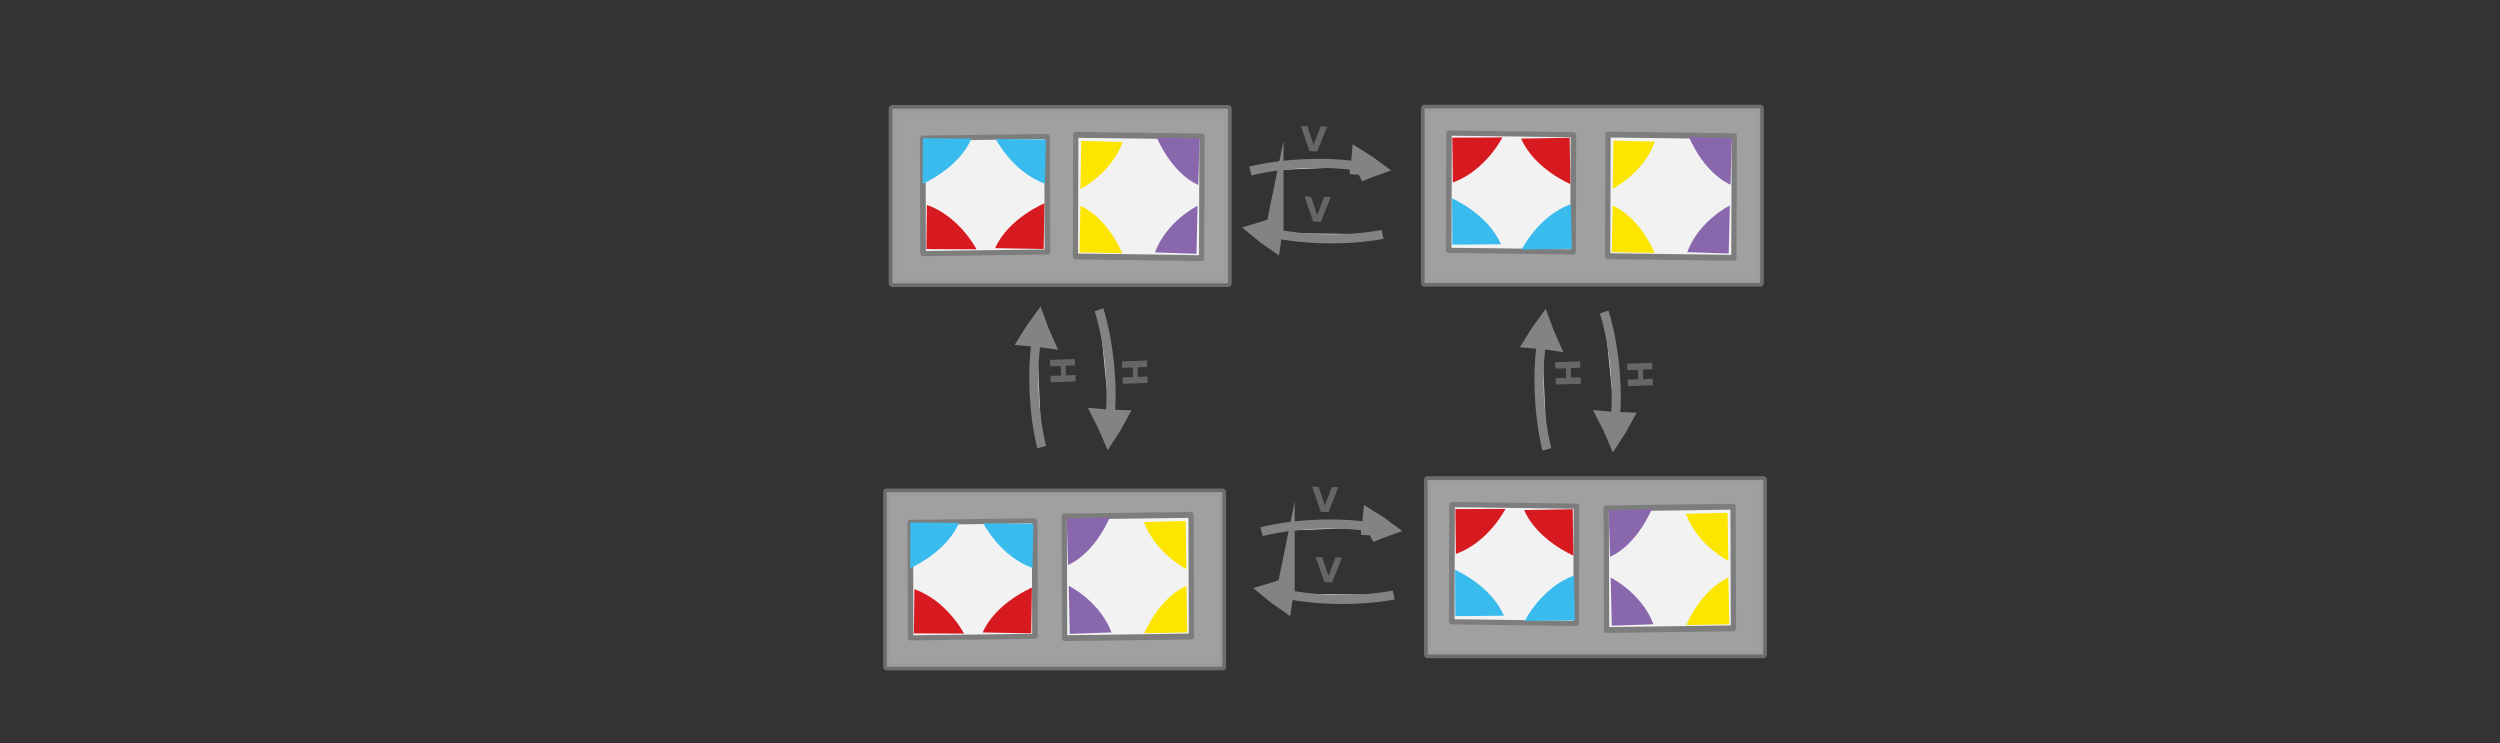<?xml version="1.0" encoding="UTF-8" standalone="no"?>
<svg
   xmlns:dc="http://purl.org/dc/elements/1.1/"
   xmlns:cc="http://creativecommons.org/ns#"
   xmlns:rdf="http://www.w3.org/1999/02/22-rdf-syntax-ns#"
   xmlns:svg="http://www.w3.org/2000/svg"
   xmlns="http://www.w3.org/2000/svg"
   xmlns:sodipodi="http://sodipodi.sourceforge.net/DTD/sodipodi-0.dtd"
   xmlns:inkscape="http://www.inkscape.org/namespaces/inkscape"
   viewBox="0 0 595.3 177"
   version="1.1"
   id="svg3397"
   sodipodi:docname="klein_four_as_product.svg"
   inkscape:version="0.92.5 (2060ec1f9f, 2020-04-08)">
  <rect x="0" y="0" width="595.3" height="177" fill="#333333" stroke="none"/>
  <defs
     id="defs3401" />
  <sodipodi:namedview
     pagecolor="#ffffff"
     bordercolor="#666666"
     borderopacity="1"
     objecttolerance="10"
     gridtolerance="10"
     guidetolerance="10"
     inkscape:pageopacity="0"
     inkscape:pageshadow="2"
     inkscape:window-width="1683"
     inkscape:window-height="838"
     id="namedview3399"
     showgrid="false"
     inkscape:zoom="1.8174854"
     inkscape:cx="244.48642"
     inkscape:cy="44.18085"
     inkscape:window-x="415"
     inkscape:window-y="82"
     inkscape:window-maximized="0"
     inkscape:current-layer="layer1"
     inkscape:document-rotation="0" />
  <g
     inkscape:groupmode="layer"
     id="layer1"
     inkscape:label="Layer 1"
     style="display:inline">
    <g
       style="font-style:normal;font-weight:normal;font-size:39.762px;line-height:1.25;font-family:sans-serif;letter-spacing:0px;word-spacing:0px;fill:#000000;fill-opacity:1;stroke:none;stroke-width:0.994"
       id="text1739" />
    <g
       id="g12351"
       transform="rotate(1.267,-1665.277,1324.067)">
      <g
         id="g11392"
         transform="translate(151.782,-89.794)">
        <g
           style="display:inline;fill:#dddddd;stroke:#838383;stroke-width:6.389;stroke-miterlimit:10"
           id="g1482-7"
           transform="matrix(0.242,-0.009,0.008,0.248,68.106,32.803)">
          <path
             style="stroke-width:35.526"
             inkscape:connector-curvature="0"
             id="path1478-7"
             transform="matrix(0.477,-0.029,0.032,0.429,147.58,197.367)"
             d="m 315.1,101.79 c 10.682,-4.135 21.77,-7.738 33.127,-11.074 -8.518,-8.139 -17.577,-16.01 -27.178,-23.616 -2.04,12.119 -3.103,21.663 -5.949,34.69 z" />
          <path
             style="stroke-width:10.649;paint-order:markers fill stroke"
             inkscape:connector-curvature="0"
             id="path1480-1"
             transform="matrix(0.896,0,0,0.817,18.384,154.236)"
             d="m 197.036,89.49 c 39.237,-9.724 89.303,-9.828 120.462,-3.317" />
        </g>
        <g
           aria-label="V"
           style="font-style:normal;font-weight:normal;font-size:8.178px;line-height:1.25;font-family:sans-serif;display:inline;fill:#666666;fill-opacity:1;stroke:none;stroke-width:0.204"
           id="text5016-15">
          <path
             d="m 128.884,76.448 h 1.545 l 1.581,4.4 1.577,-4.4 h 1.545 l -2.208,5.962 h -1.833 z"
             style="font-style:normal;font-variant:normal;font-weight:bold;font-stretch:normal;font-family:sans-serif;-inkscape-font-specification:'sans-serif Bold';fill:#666666;stroke-width:0.204"
             id="path176554" />
        </g>
      </g>
      <g
         style="display:inline;fill:#dddddd;stroke:#838383;stroke-width:6.389;stroke-miterlimit:10"
         id="g1482-7-4"
         transform="matrix(-0.242,-0.004,0.005,-0.248,346.719,69.189)">
        <path
           style="stroke-width:35.526"
           inkscape:connector-curvature="0"
           id="path1478-7-27"
           transform="matrix(0.477,-0.029,0.032,0.429,147.58,197.367)"
           d="m 315.1,101.79 c 10.682,-4.135 21.77,-7.738 33.127,-11.074 -8.518,-8.139 -17.577,-16.01 -27.178,-23.616 -2.04,12.119 -3.103,21.663 -5.949,34.69 z" />
        <path
           style="stroke-width:10.649;paint-order:markers fill stroke"
           inkscape:connector-curvature="0"
           id="path1480-1-4"
           transform="matrix(0.896,0,0,0.817,18.384,154.236)"
           d="m 197.036,89.49 c 39.237,-9.724 89.303,-9.828 120.462,-3.317" />
      </g>
      <g
         aria-label="V"
         style="font-style:normal;font-weight:normal;font-size:8.178px;line-height:1.25;font-family:sans-serif;display:inline;fill:#666666;fill-opacity:1;stroke:none;stroke-width:0.204"
         id="text5016-15-0">
        <path
           d="m 281.902,3.39 h 1.545 l 1.581,4.4 1.577,-4.4 h 1.545 l -2.208,5.962 h -1.833 z"
           style="font-style:normal;font-variant:normal;font-weight:bold;font-stretch:normal;font-family:sans-serif;-inkscape-font-specification:'sans-serif Bold';fill:#666666;stroke-width:0.204"
           id="path176557" />
      </g>
    </g>
    <g
       id="g12236"
       transform="rotate(87.998,263.714,86.135)">
      <g
         id="g11392-2"
         style="display:inline"
         transform="translate(134.161,0.286)">
        <g
           style="display:inline;fill:#dddddd;stroke:#838383;stroke-width:6.389;stroke-miterlimit:10"
           id="g1482-7-8"
           transform="matrix(0.242,-0.009,0.008,0.248,68.106,32.803)">
          <path
             style="stroke-width:35.526"
             inkscape:connector-curvature="0"
             id="path1478-7-0"
             transform="matrix(0.477,-0.029,0.032,0.429,147.58,197.367)"
             d="m 315.1,101.79 c 10.682,-4.135 21.77,-7.738 33.127,-11.074 -8.518,-8.139 -17.577,-16.01 -27.178,-23.616 -2.04,12.119 -3.103,21.663 -5.949,34.69 z" />
          <path
             style="stroke-width:10.649;paint-order:markers fill stroke"
             inkscape:connector-curvature="0"
             id="path1480-1-3"
             transform="matrix(0.896,0,0,0.817,18.384,154.236)"
             d="m 197.036,89.49 c 39.237,-9.724 89.303,-9.828 120.462,-3.317" />
        </g>
        <g
           aria-label="H"
           style="font-style:normal;font-weight:normal;font-size:8.178px;line-height:1.25;font-family:sans-serif;display:inline;fill:#666666;fill-opacity:1;stroke:none;stroke-width:0.204"
           id="text5016-15-7">
          <path
             d="m 129.594,76.448 h 1.537 V 78.72 h 2.268 v -2.272 h 1.537 v 5.962 h -1.537 v -2.528 h -2.268 v 2.528 h -1.537 z"
             style="font-style:normal;font-variant:normal;font-weight:bold;font-stretch:normal;font-family:sans-serif;-inkscape-font-specification:'sans-serif Bold';fill:#666666;stroke-width:0.204"
             id="path176560" />
        </g>
      </g>
      <g
         style="display:inline;fill:#dddddd;stroke:#838383;stroke-width:6.389;stroke-miterlimit:10"
         id="g1482-7-4-3"
         transform="matrix(-0.242,-0.004,0.005,-0.248,329.524,159.664)">
        <path
           style="stroke-width:35.526"
           inkscape:connector-curvature="0"
           id="path1478-7-27-4"
           transform="matrix(0.477,-0.029,0.032,0.429,147.58,197.367)"
           d="m 315.1,101.79 c 10.682,-4.135 21.77,-7.738 33.127,-11.074 -8.518,-8.139 -17.577,-16.01 -27.178,-23.616 -2.04,12.119 -3.103,21.663 -5.949,34.69 z" />
        <path
           style="stroke-width:10.649;paint-order:markers fill stroke"
           inkscape:connector-curvature="0"
           id="path1480-1-4-9"
           transform="matrix(0.896,0,0,0.817,18.384,154.236)"
           d="m 197.036,89.49 c 39.237,-9.724 89.303,-9.828 120.462,-3.317" />
      </g>
      <g
         aria-label="H"
         style="font-style:normal;font-weight:normal;font-size:8.178px;line-height:1.25;font-family:sans-serif;display:inline;fill:#666666;fill-opacity:1;stroke:none;stroke-width:0.204"
         id="text5016-15-0-2">
        <path
           d="m 262.801,93.865 h 1.537 v 2.272 h 2.268 v -2.272 h 1.537 v 5.962 h -1.537 v -2.528 h -2.268 v 2.528 h -1.537 z"
           style="font-style:normal;font-variant:normal;font-weight:bold;font-stretch:normal;font-family:sans-serif;-inkscape-font-specification:'sans-serif Bold';fill:#666666;stroke-width:0.204"
           id="path176563" />
      </g>
    </g>
    <g
       id="g12351-9"
       transform="rotate(1.267,-5546.837,1487.705)"
       style="display:inline">
      <g
         id="g11392-6"
         transform="translate(151.782,-89.794)">
        <g
           style="display:inline;fill:#dddddd;stroke:#838383;stroke-width:6.389;stroke-miterlimit:10"
           id="g1482-7-7"
           transform="matrix(0.242,-0.009,0.008,0.248,68.106,32.803)">
          <path
             style="stroke-width:35.526"
             inkscape:connector-curvature="0"
             id="path1478-7-7"
             transform="matrix(0.477,-0.029,0.032,0.429,147.58,197.367)"
             d="m 315.1,101.79 c 10.682,-4.135 21.77,-7.738 33.127,-11.074 -8.518,-8.139 -17.577,-16.01 -27.178,-23.616 -2.04,12.119 -3.103,21.663 -5.949,34.69 z" />
          <path
             style="stroke-width:10.649;paint-order:markers fill stroke"
             inkscape:connector-curvature="0"
             id="path1480-1-37"
             transform="matrix(0.896,0,0,0.817,18.384,154.236)"
             d="m 197.036,89.49 c 39.237,-9.724 89.303,-9.828 120.462,-3.317" />
        </g>
        <g
           aria-label="V"
           style="font-style:normal;font-weight:normal;font-size:8.178px;line-height:1.25;font-family:sans-serif;display:inline;fill:#666666;fill-opacity:1;stroke:none;stroke-width:0.204"
           id="text5016-15-1">
          <path
             d="m 128.884,76.448 h 1.545 l 1.581,4.4 1.577,-4.4 h 1.545 l -2.208,5.962 h -1.833 z"
             style="font-style:normal;font-variant:normal;font-weight:bold;font-stretch:normal;font-family:sans-serif;-inkscape-font-specification:'sans-serif Bold';fill:#666666;stroke-width:0.204"
             id="path176566" />
        </g>
      </g>
      <g
         style="display:inline;fill:#dddddd;stroke:#838383;stroke-width:6.389;stroke-miterlimit:10"
         id="g1482-7-4-2"
         transform="matrix(-0.242,-0.004,0.005,-0.248,346.719,69.189)">
        <path
           style="stroke-width:35.526"
           inkscape:connector-curvature="0"
           id="path1478-7-27-1"
           transform="matrix(0.477,-0.029,0.032,0.429,147.58,197.367)"
           d="m 315.1,101.79 c 10.682,-4.135 21.77,-7.738 33.127,-11.074 -8.518,-8.139 -17.577,-16.01 -27.178,-23.616 -2.04,12.119 -3.103,21.663 -5.949,34.69 z" />
        <path
           style="stroke-width:10.649;paint-order:markers fill stroke"
           inkscape:connector-curvature="0"
           id="path1480-1-4-5"
           transform="matrix(0.896,0,0,0.817,18.384,154.236)"
           d="m 197.036,89.49 c 39.237,-9.724 89.303,-9.828 120.462,-3.317" />
      </g>
      <g
         aria-label="V"
         style="font-style:normal;font-weight:normal;font-size:8.178px;line-height:1.25;font-family:sans-serif;display:inline;fill:#666666;fill-opacity:1;stroke:none;stroke-width:0.204"
         id="text5016-15-0-0">
        <path
           d="m 281.902,3.39 h 1.545 l 1.581,4.4 1.577,-4.4 h 1.545 l -2.208,5.962 h -1.833 z"
           style="font-style:normal;font-variant:normal;font-weight:bold;font-stretch:normal;font-family:sans-serif;-inkscape-font-specification:'sans-serif Bold';fill:#666666;stroke-width:0.204"
           id="path176569" />
      </g>
    </g>
    <g
       id="g12236-0"
       transform="rotate(87.998,323.577,148.696)"
       style="display:inline">
      <g
         id="g11392-2-4"
         style="display:inline"
         transform="translate(134.161,0.286)">
        <g
           style="display:inline;fill:#dddddd;stroke:#838383;stroke-width:6.389;stroke-miterlimit:10"
           id="g1482-7-8-0"
           transform="matrix(0.242,-0.009,0.008,0.248,68.106,32.803)">
          <path
             style="stroke-width:35.526"
             inkscape:connector-curvature="0"
             id="path1478-7-0-1"
             transform="matrix(0.477,-0.029,0.032,0.429,147.58,197.367)"
             d="m 315.1,101.79 c 10.682,-4.135 21.77,-7.738 33.127,-11.074 -8.518,-8.139 -17.577,-16.01 -27.178,-23.616 -2.04,12.119 -3.103,21.663 -5.949,34.69 z" />
          <path
             style="stroke-width:10.649;paint-order:markers fill stroke"
             inkscape:connector-curvature="0"
             id="path1480-1-3-3"
             transform="matrix(0.896,0,0,0.817,18.384,154.236)"
             d="m 197.036,89.49 c 39.237,-9.724 89.303,-9.828 120.462,-3.317" />
        </g>
        <g
           aria-label="H"
           style="font-style:normal;font-weight:normal;font-size:8.178px;line-height:1.25;font-family:sans-serif;display:inline;fill:#666666;fill-opacity:1;stroke:none;stroke-width:0.204"
           id="text5016-15-7-7">
          <path
             d="m 129.594,76.448 h 1.537 V 78.72 h 2.268 v -2.272 h 1.537 v 5.962 h -1.537 v -2.528 h -2.268 v 2.528 h -1.537 z"
             style="font-style:normal;font-variant:normal;font-weight:bold;font-stretch:normal;font-family:sans-serif;-inkscape-font-specification:'sans-serif Bold';fill:#666666;stroke-width:0.204"
             id="path176572" />
        </g>
      </g>
      <g
         style="display:inline;fill:#dddddd;stroke:#838383;stroke-width:6.389;stroke-miterlimit:10"
         id="g1482-7-4-3-1"
         transform="matrix(-0.242,-0.004,0.005,-0.248,329.524,159.664)">
        <path
           style="stroke-width:35.526"
           inkscape:connector-curvature="0"
           id="path1478-7-27-4-1"
           transform="matrix(0.477,-0.029,0.032,0.429,147.58,197.367)"
           d="m 315.1,101.79 c 10.682,-4.135 21.77,-7.738 33.127,-11.074 -8.518,-8.139 -17.577,-16.01 -27.178,-23.616 -2.04,12.119 -3.103,21.663 -5.949,34.69 z" />
        <path
           style="stroke-width:10.649;paint-order:markers fill stroke"
           inkscape:connector-curvature="0"
           id="path1480-1-4-9-3"
           transform="matrix(0.896,0,0,0.817,18.384,154.236)"
           d="m 197.036,89.49 c 39.237,-9.724 89.303,-9.828 120.462,-3.317" />
      </g>
      <g
         aria-label="H"
         style="font-style:normal;font-weight:normal;font-size:8.178px;line-height:1.25;font-family:sans-serif;display:inline;fill:#666666;fill-opacity:1;stroke:none;stroke-width:0.204"
         id="text5016-15-0-2-0">
        <path
           d="m 262.801,93.865 h 1.537 v 2.272 h 2.268 v -2.272 h 1.537 v 5.962 h -1.537 v -2.528 h -2.268 v 2.528 h -1.537 z"
           style="font-style:normal;font-variant:normal;font-weight:bold;font-stretch:normal;font-family:sans-serif;-inkscape-font-specification:'sans-serif Bold';fill:#666666;stroke-width:0.204"
           id="path176575" />
      </g>
    </g>
    <path
       style="opacity:0.57;fill:#f2f2f2;fill-opacity:1;stroke:#999999;stroke-width:1.756;stroke-linecap:round;stroke-linejoin:round;stroke-miterlimit:10;stroke-dasharray:none"
       d="m 212.491,25.881 h 79.907 v 41.576 h -79.907 z"
       id="rect4516" />
    <g
       id="g3737-9"
       style="display:inline"
       transform="matrix(0.004,-0.684,-0.609,-0.004,424.6,95.538)">
      <path
         transform="matrix(1,0.003,0.006,1,0,0)"
         style="display:inline;fill:#f2f2f2;fill-opacity:1;stroke:#7d7d7d;stroke-width:2.045;stroke-linejoin:round;stroke-opacity:1"
         d="m 47.116,227.548 h 42.339 v 49.35 H 47.116 Z"
         id="rect10151-2-2" />
      <path
         style="display:inline;fill:#8967ac;fill-opacity:1;stroke:#000000;stroke-width:0;stroke-linecap:butt;stroke-linejoin:miter;stroke-miterlimit:4;stroke-dasharray:none;stroke-opacity:1"
         d="m 73.913,229.168 c 4.442,10.922 16.534,16.344 16.534,16.344 l -0.324,-16.743 z"
         id="path1742-5-6-0"
         sodipodi:nodetypes="cccc" />
      <path
         style="display:inline;fill:#8967ac;fill-opacity:1;stroke:#000000;stroke-width:0;stroke-linecap:butt;stroke-linejoin:miter;stroke-miterlimit:4;stroke-dasharray:none;stroke-opacity:1"
         d="m 50.366,245.934 c 10.922,-4.442 16.344,-16.534 16.344,-16.534 l -16.743,0.324 z"
         id="path1742-5-0-1-2"
         sodipodi:nodetypes="cccc" />
      <path
         style="display:inline;fill:#fce600;fill-opacity:1;stroke:#000000;stroke-width:0;stroke-linecap:butt;stroke-linejoin:miter;stroke-miterlimit:4;stroke-dasharray:none;stroke-opacity:1"
         d="m 66.418,275.186 c -4.354,-10.958 -16.402,-16.477 -16.402,-16.477 l 0.189,16.745 z"
         id="path1742-5-8-8-3"
         sodipodi:nodetypes="cccc" />
      <path
         style="display:inline;fill:#fce600;fill-opacity:1;stroke:#000000;stroke-width:0;stroke-linecap:butt;stroke-linejoin:miter;stroke-miterlimit:4;stroke-dasharray:none;stroke-opacity:1"
         d="m 88.742,258.822 c -10.958,4.354 -16.477,16.402 -16.477,16.402 l 16.745,-0.189 z"
         id="path1742-5-0-3-7-7"
         sodipodi:nodetypes="cccc" />
    </g>
    <g
       id="g10281-2-3"
       transform="matrix(-0.004,-0.649,-0.713,0.004,318.123,94.997)"
       style="display:inline">
      <path
         transform="matrix(1,-0.003,-0.008,1,0,0)"
         style="display:inline;fill:#f2f2f2;fill-opacity:1;stroke:#7d7d7d;stroke-width:1.876;stroke-linejoin:round;stroke-opacity:1"
         d="M 55.289,96.218 H 97.647 V 137.755 H 55.289 Z"
         id="rect10151-5-6-7" />
      <path
         style="display:inline;fill:#39bced;fill-opacity:1;stroke:#000000;stroke-width:0;stroke-linecap:butt;stroke-linejoin:miter;stroke-miterlimit:4;stroke-dasharray:none;stroke-opacity:1"
         d="m 79.571,96.743 c 4.442,10.922 16.534,16.344 16.534,16.344 l -0.324,-16.743 z"
         id="path1742-5-2-7"
         sodipodi:nodetypes="cccc" />
      <path
         style="display:inline;fill:#d71920;fill-opacity:1;stroke:#000000;stroke-width:0;stroke-linecap:butt;stroke-linejoin:miter;stroke-miterlimit:4;stroke-dasharray:none;stroke-opacity:1"
         d="m 56.023,113.509 c 10.922,-4.442 16.344,-16.534 16.344,-16.534 l -16.743,0.324 z"
         id="path1742-5-0-4-5"
         sodipodi:nodetypes="cccc" />
      <path
         style="display:inline;fill:#d71920;fill-opacity:1;stroke:#000000;stroke-width:0;stroke-linecap:butt;stroke-linejoin:miter;stroke-miterlimit:4;stroke-dasharray:none;stroke-opacity:1"
         d="m 72.039,136.215 c -4.354,-10.958 -16.402,-16.477 -16.402,-16.477 l 0.189,16.745 z"
         id="path1742-5-8-4-3"
         sodipodi:nodetypes="cccc" />
      <path
         style="display:inline;fill:#39bced;fill-opacity:1;stroke:#000000;stroke-width:0;stroke-linecap:butt;stroke-linejoin:miter;stroke-miterlimit:4;stroke-dasharray:none;stroke-opacity:1"
         d="m 96.248,121.207 c -10.958,4.354 -16.477,16.402 -16.477,16.402 l 16.745,-0.189 z"
         id="path1742-5-0-3-3-5"
         sodipodi:nodetypes="cccc" />
    </g>
    <path
       style="display:inline;opacity:0.57;fill:#f2f2f2;fill-opacity:1;stroke:#999999;stroke-width:1.756;stroke-linecap:round;stroke-linejoin:round;stroke-miterlimit:10;stroke-dasharray:none"
       d="M 339.233,25.814 H 419.14 V 67.39 h -79.907 z"
       id="rect4516-3" />
    <g
       id="g3737-9-6"
       style="display:inline"
       transform="matrix(0.004,-0.684,-0.609,-0.004,551.341,95.471)">
      <path
         transform="matrix(1,0.003,0.006,1,0,0)"
         style="display:inline;fill:#f2f2f2;fill-opacity:1;stroke:#7d7d7d;stroke-width:2.045;stroke-linejoin:round;stroke-opacity:1"
         d="m 47.116,227.548 h 42.339 v 49.35 H 47.116 Z"
         id="rect10151-2-2-1" />
      <path
         style="display:inline;fill:#8967ac;fill-opacity:1;stroke:#000000;stroke-width:0;stroke-linecap:butt;stroke-linejoin:miter;stroke-miterlimit:4;stroke-dasharray:none;stroke-opacity:1"
         d="m 73.913,229.168 c 4.442,10.922 16.534,16.344 16.534,16.344 l -0.324,-16.743 z"
         id="path1742-5-6-0-2"
         sodipodi:nodetypes="cccc" />
      <path
         style="display:inline;fill:#8967ac;fill-opacity:1;stroke:#000000;stroke-width:0;stroke-linecap:butt;stroke-linejoin:miter;stroke-miterlimit:4;stroke-dasharray:none;stroke-opacity:1"
         d="m 50.366,245.934 c 10.922,-4.442 16.344,-16.534 16.344,-16.534 l -16.743,0.324 z"
         id="path1742-5-0-1-2-9"
         sodipodi:nodetypes="cccc" />
      <path
         style="display:inline;fill:#fce600;fill-opacity:1;stroke:#000000;stroke-width:0;stroke-linecap:butt;stroke-linejoin:miter;stroke-miterlimit:4;stroke-dasharray:none;stroke-opacity:1"
         d="m 66.418,275.186 c -4.354,-10.958 -16.402,-16.477 -16.402,-16.477 l 0.189,16.745 z"
         id="path1742-5-8-8-3-3"
         sodipodi:nodetypes="cccc" />
      <path
         style="display:inline;fill:#fce600;fill-opacity:1;stroke:#000000;stroke-width:0;stroke-linecap:butt;stroke-linejoin:miter;stroke-miterlimit:4;stroke-dasharray:none;stroke-opacity:1"
         d="m 88.742,258.822 c -10.958,4.354 -16.477,16.402 -16.477,16.402 l 16.745,-0.189 z"
         id="path1742-5-0-3-7-7-1"
         sodipodi:nodetypes="cccc" />
    </g>
    <g
       id="g10281-2-3-9"
       transform="matrix(-0.004,0.659,-0.713,-0.004,443.361,-3.469)"
       style="display:inline">
      <path
         transform="matrix(1,-0.003,-0.008,1,0,0)"
         style="display:inline;fill:#f2f2f2;fill-opacity:1;stroke:#7d7d7d;stroke-width:1.876;stroke-linejoin:round;stroke-opacity:1"
         d="M 55.289,96.218 H 97.647 V 137.755 H 55.289 Z"
         id="rect10151-5-6-7-4" />
      <path
         style="display:inline;fill:#39bced;fill-opacity:1;stroke:#000000;stroke-width:0;stroke-linecap:butt;stroke-linejoin:miter;stroke-miterlimit:4;stroke-dasharray:none;stroke-opacity:1"
         d="m 79.571,96.743 c 4.442,10.922 16.534,16.344 16.534,16.344 l -0.324,-16.743 z"
         id="path1742-5-2-7-7"
         sodipodi:nodetypes="cccc" />
      <path
         style="display:inline;fill:#d71920;fill-opacity:1;stroke:#000000;stroke-width:0;stroke-linecap:butt;stroke-linejoin:miter;stroke-miterlimit:4;stroke-dasharray:none;stroke-opacity:1"
         d="m 56.023,113.509 c 10.922,-4.442 16.344,-16.534 16.344,-16.534 l -16.743,0.324 z"
         id="path1742-5-0-4-5-8"
         sodipodi:nodetypes="cccc" />
      <path
         style="display:inline;fill:#d71920;fill-opacity:1;stroke:#000000;stroke-width:0;stroke-linecap:butt;stroke-linejoin:miter;stroke-miterlimit:4;stroke-dasharray:none;stroke-opacity:1"
         d="m 72.039,136.215 c -4.354,-10.958 -16.402,-16.477 -16.402,-16.477 l 0.189,16.745 z"
         id="path1742-5-8-4-3-4"
         sodipodi:nodetypes="cccc" />
      <path
         style="display:inline;fill:#39bced;fill-opacity:1;stroke:#000000;stroke-width:0;stroke-linecap:butt;stroke-linejoin:miter;stroke-miterlimit:4;stroke-dasharray:none;stroke-opacity:1"
         d="m 94.244,120.056 c -10.958,4.354 -16.477,16.402 -16.477,16.402 l 16.745,-0.189 z"
         id="path1742-5-0-3-3-5-5"
         sodipodi:nodetypes="cccc" />
    </g>
    <path
       style="display:inline;opacity:0.57;fill:#f2f2f2;fill-opacity:1;stroke:#999999;stroke-width:1.756;stroke-linecap:round;stroke-linejoin:round;stroke-miterlimit:10;stroke-dasharray:none"
       d="m 211.17,117.187 h 79.907 v 41.576 h -79.907 z"
       id="rect4516-3-7" />
    <path
       style="display:inline;opacity:0.57;fill:#f2f2f2;fill-opacity:1;stroke:#999999;stroke-width:1.756;stroke-linecap:round;stroke-linejoin:round;stroke-miterlimit:10;stroke-dasharray:none"
       d="m 339.955,114.269 h 79.907 v 41.576 h -79.907 z"
       id="rect4516-3-7-4" />
    <g
       id="g3737-9-6-6-4"
       style="display:inline"
       transform="matrix(-0.004,-0.684,0.612,-0.004,114.354,186.034)">
      <path
         transform="matrix(1,0.003,0.006,1,0,0)"
         style="display:inline;fill:#f2f2f2;fill-opacity:1;stroke:#7d7d7d;stroke-width:2.045;stroke-linejoin:round;stroke-opacity:1"
         d="m 47.116,227.548 h 42.339 v 49.35 H 47.116 Z"
         id="rect10151-2-2-1-5-3" />
      <path
         style="display:inline;fill:#8967ac;fill-opacity:1;stroke:#000000;stroke-width:0;stroke-linecap:butt;stroke-linejoin:miter;stroke-miterlimit:4;stroke-dasharray:none;stroke-opacity:1"
         d="m 73.913,229.168 c 4.442,10.922 16.534,16.344 16.534,16.344 l -0.324,-16.743 z"
         id="path1742-5-6-0-2-6-0"
         sodipodi:nodetypes="cccc" />
      <path
         style="display:inline;fill:#8967ac;fill-opacity:1;stroke:#000000;stroke-width:0;stroke-linecap:butt;stroke-linejoin:miter;stroke-miterlimit:4;stroke-dasharray:none;stroke-opacity:1"
         d="m 50.366,245.934 c 10.922,-4.442 16.344,-16.534 16.344,-16.534 l -16.743,0.324 z"
         id="path1742-5-0-1-2-9-9-7"
         sodipodi:nodetypes="cccc" />
      <path
         style="display:inline;fill:#fce600;fill-opacity:1;stroke:#000000;stroke-width:0;stroke-linecap:butt;stroke-linejoin:miter;stroke-miterlimit:4;stroke-dasharray:none;stroke-opacity:1"
         d="m 66.418,275.186 c -4.354,-10.958 -16.402,-16.477 -16.402,-16.477 l 0.189,16.745 z"
         id="path1742-5-8-8-3-3-3-8"
         sodipodi:nodetypes="cccc" />
      <path
         style="display:inline;fill:#fce600;fill-opacity:1;stroke:#000000;stroke-width:0;stroke-linecap:butt;stroke-linejoin:miter;stroke-miterlimit:4;stroke-dasharray:none;stroke-opacity:1"
         d="m 88.742,258.822 c -10.958,4.354 -16.477,16.402 -16.477,16.402 l 16.745,-0.189 z"
         id="path1742-5-0-3-7-7-1-7-6"
         sodipodi:nodetypes="cccc" />
    </g>
    <g
       id="g10281-2-3-9-4-8"
       transform="matrix(-0.004,0.659,-0.713,-0.004,444.084,84.986)"
       style="display:inline">
      <path
         transform="matrix(1,-0.003,-0.008,1,0,0)"
         style="display:inline;fill:#f2f2f2;fill-opacity:1;stroke:#7d7d7d;stroke-width:1.876;stroke-linejoin:round;stroke-opacity:1"
         d="M 55.289,96.218 H 97.647 V 137.755 H 55.289 Z"
         id="rect10151-5-6-7-4-5-8" />
      <path
         style="display:inline;fill:#39bced;fill-opacity:1;stroke:#000000;stroke-width:0;stroke-linecap:butt;stroke-linejoin:miter;stroke-miterlimit:4;stroke-dasharray:none;stroke-opacity:1"
         d="m 79.571,96.743 c 4.442,10.922 16.534,16.344 16.534,16.344 l -0.324,-16.743 z"
         id="path1742-5-2-7-7-2-4"
         sodipodi:nodetypes="cccc" />
      <path
         style="display:inline;fill:#d71920;fill-opacity:1;stroke:#000000;stroke-width:0;stroke-linecap:butt;stroke-linejoin:miter;stroke-miterlimit:4;stroke-dasharray:none;stroke-opacity:1"
         d="m 56.023,113.509 c 10.922,-4.442 16.344,-16.534 16.344,-16.534 l -16.743,0.324 z"
         id="path1742-5-0-4-5-8-5-3"
         sodipodi:nodetypes="cccc" />
      <path
         style="display:inline;fill:#d71920;fill-opacity:1;stroke:#000000;stroke-width:0;stroke-linecap:butt;stroke-linejoin:miter;stroke-miterlimit:4;stroke-dasharray:none;stroke-opacity:1"
         d="m 72.039,136.215 c -4.354,-10.958 -16.402,-16.477 -16.402,-16.477 l 0.189,16.745 z"
         id="path1742-5-8-4-3-4-4-1"
         sodipodi:nodetypes="cccc" />
      <path
         style="display:inline;fill:#39bced;fill-opacity:1;stroke:#000000;stroke-width:0;stroke-linecap:butt;stroke-linejoin:miter;stroke-miterlimit:4;stroke-dasharray:none;stroke-opacity:1"
         d="m 94.244,120.056 c -10.958,4.354 -16.477,16.402 -16.477,16.402 l 16.745,-0.189 z"
         id="path1742-5-0-3-3-5-5-7-4"
         sodipodi:nodetypes="cccc" />
    </g>
    <g
       id="g3737-9-6-6-4-3"
       style="display:inline"
       transform="matrix(-0.004,-0.684,0.612,-0.004,243.41,184.09)">
      <path
         transform="matrix(1,0.003,0.006,1,0,0)"
         style="display:inline;fill:#f2f2f2;fill-opacity:1;stroke:#7d7d7d;stroke-width:2.045;stroke-linejoin:round;stroke-opacity:1"
         d="m 47.116,227.548 h 42.339 v 49.35 H 47.116 Z"
         id="rect10151-2-2-1-5-3-6" />
      <path
         style="display:inline;fill:#8967ac;fill-opacity:1;stroke:#000000;stroke-width:0;stroke-linecap:butt;stroke-linejoin:miter;stroke-miterlimit:4;stroke-dasharray:none;stroke-opacity:1"
         d="m 73.913,229.168 c 4.442,10.922 16.534,16.344 16.534,16.344 l -0.324,-16.743 z"
         id="path1742-5-6-0-2-6-0-7"
         sodipodi:nodetypes="cccc" />
      <path
         style="display:inline;fill:#8967ac;fill-opacity:1;stroke:#000000;stroke-width:0;stroke-linecap:butt;stroke-linejoin:miter;stroke-miterlimit:4;stroke-dasharray:none;stroke-opacity:1"
         d="m 50.366,245.934 c 10.922,-4.442 16.344,-16.534 16.344,-16.534 l -16.743,0.324 z"
         id="path1742-5-0-1-2-9-9-7-5"
         sodipodi:nodetypes="cccc" />
      <path
         style="display:inline;fill:#fce600;fill-opacity:1;stroke:#000000;stroke-width:0;stroke-linecap:butt;stroke-linejoin:miter;stroke-miterlimit:4;stroke-dasharray:none;stroke-opacity:1"
         d="m 66.418,275.186 c -4.354,-10.958 -16.402,-16.477 -16.402,-16.477 l 0.189,16.745 z"
         id="path1742-5-8-8-3-3-3-8-3"
         sodipodi:nodetypes="cccc" />
      <path
         style="display:inline;fill:#fce600;fill-opacity:1;stroke:#000000;stroke-width:0;stroke-linecap:butt;stroke-linejoin:miter;stroke-miterlimit:4;stroke-dasharray:none;stroke-opacity:1"
         d="m 88.742,258.822 c -10.958,4.354 -16.477,16.402 -16.477,16.402 l 16.745,-0.189 z"
         id="path1742-5-0-3-7-7-1-7-6-5"
         sodipodi:nodetypes="cccc" />
    </g>
    <g
       id="g10281-2-3-6"
       transform="matrix(-0.004,-0.649,-0.713,0.004,315.152,186.509)"
       style="display:inline">
      <path
         transform="matrix(1,-0.003,-0.008,1,0,0)"
         style="display:inline;fill:#f2f2f2;fill-opacity:1;stroke:#7d7d7d;stroke-width:1.876;stroke-linejoin:round;stroke-opacity:1"
         d="M 55.289,96.218 H 97.647 V 137.755 H 55.289 Z"
         id="rect10151-5-6-7-2" />
      <path
         style="display:inline;fill:#39bced;fill-opacity:1;stroke:#000000;stroke-width:0;stroke-linecap:butt;stroke-linejoin:miter;stroke-miterlimit:4;stroke-dasharray:none;stroke-opacity:1"
         d="m 79.571,96.743 c 4.442,10.922 16.534,16.344 16.534,16.344 l -0.324,-16.743 z"
         id="path1742-5-2-7-9"
         sodipodi:nodetypes="cccc" />
      <path
         style="display:inline;fill:#d71920;fill-opacity:1;stroke:#000000;stroke-width:0;stroke-linecap:butt;stroke-linejoin:miter;stroke-miterlimit:4;stroke-dasharray:none;stroke-opacity:1"
         d="m 56.023,113.509 c 10.922,-4.442 16.344,-16.534 16.344,-16.534 l -16.743,0.324 z"
         id="path1742-5-0-4-5-1"
         sodipodi:nodetypes="cccc" />
      <path
         style="display:inline;fill:#d71920;fill-opacity:1;stroke:#000000;stroke-width:0;stroke-linecap:butt;stroke-linejoin:miter;stroke-miterlimit:4;stroke-dasharray:none;stroke-opacity:1"
         d="m 72.039,136.215 c -4.354,-10.958 -16.402,-16.477 -16.402,-16.477 l 0.189,16.745 z"
         id="path1742-5-8-4-3-2"
         sodipodi:nodetypes="cccc" />
      <path
         style="display:inline;fill:#39bced;fill-opacity:1;stroke:#000000;stroke-width:0;stroke-linecap:butt;stroke-linejoin:miter;stroke-miterlimit:4;stroke-dasharray:none;stroke-opacity:1"
         d="m 96.248,121.207 c -10.958,4.354 -16.477,16.402 -16.477,16.402 l 16.745,-0.189 z"
         id="path1742-5-0-3-3-5-7"
         sodipodi:nodetypes="cccc" />
    </g>
  </g>
</svg>
